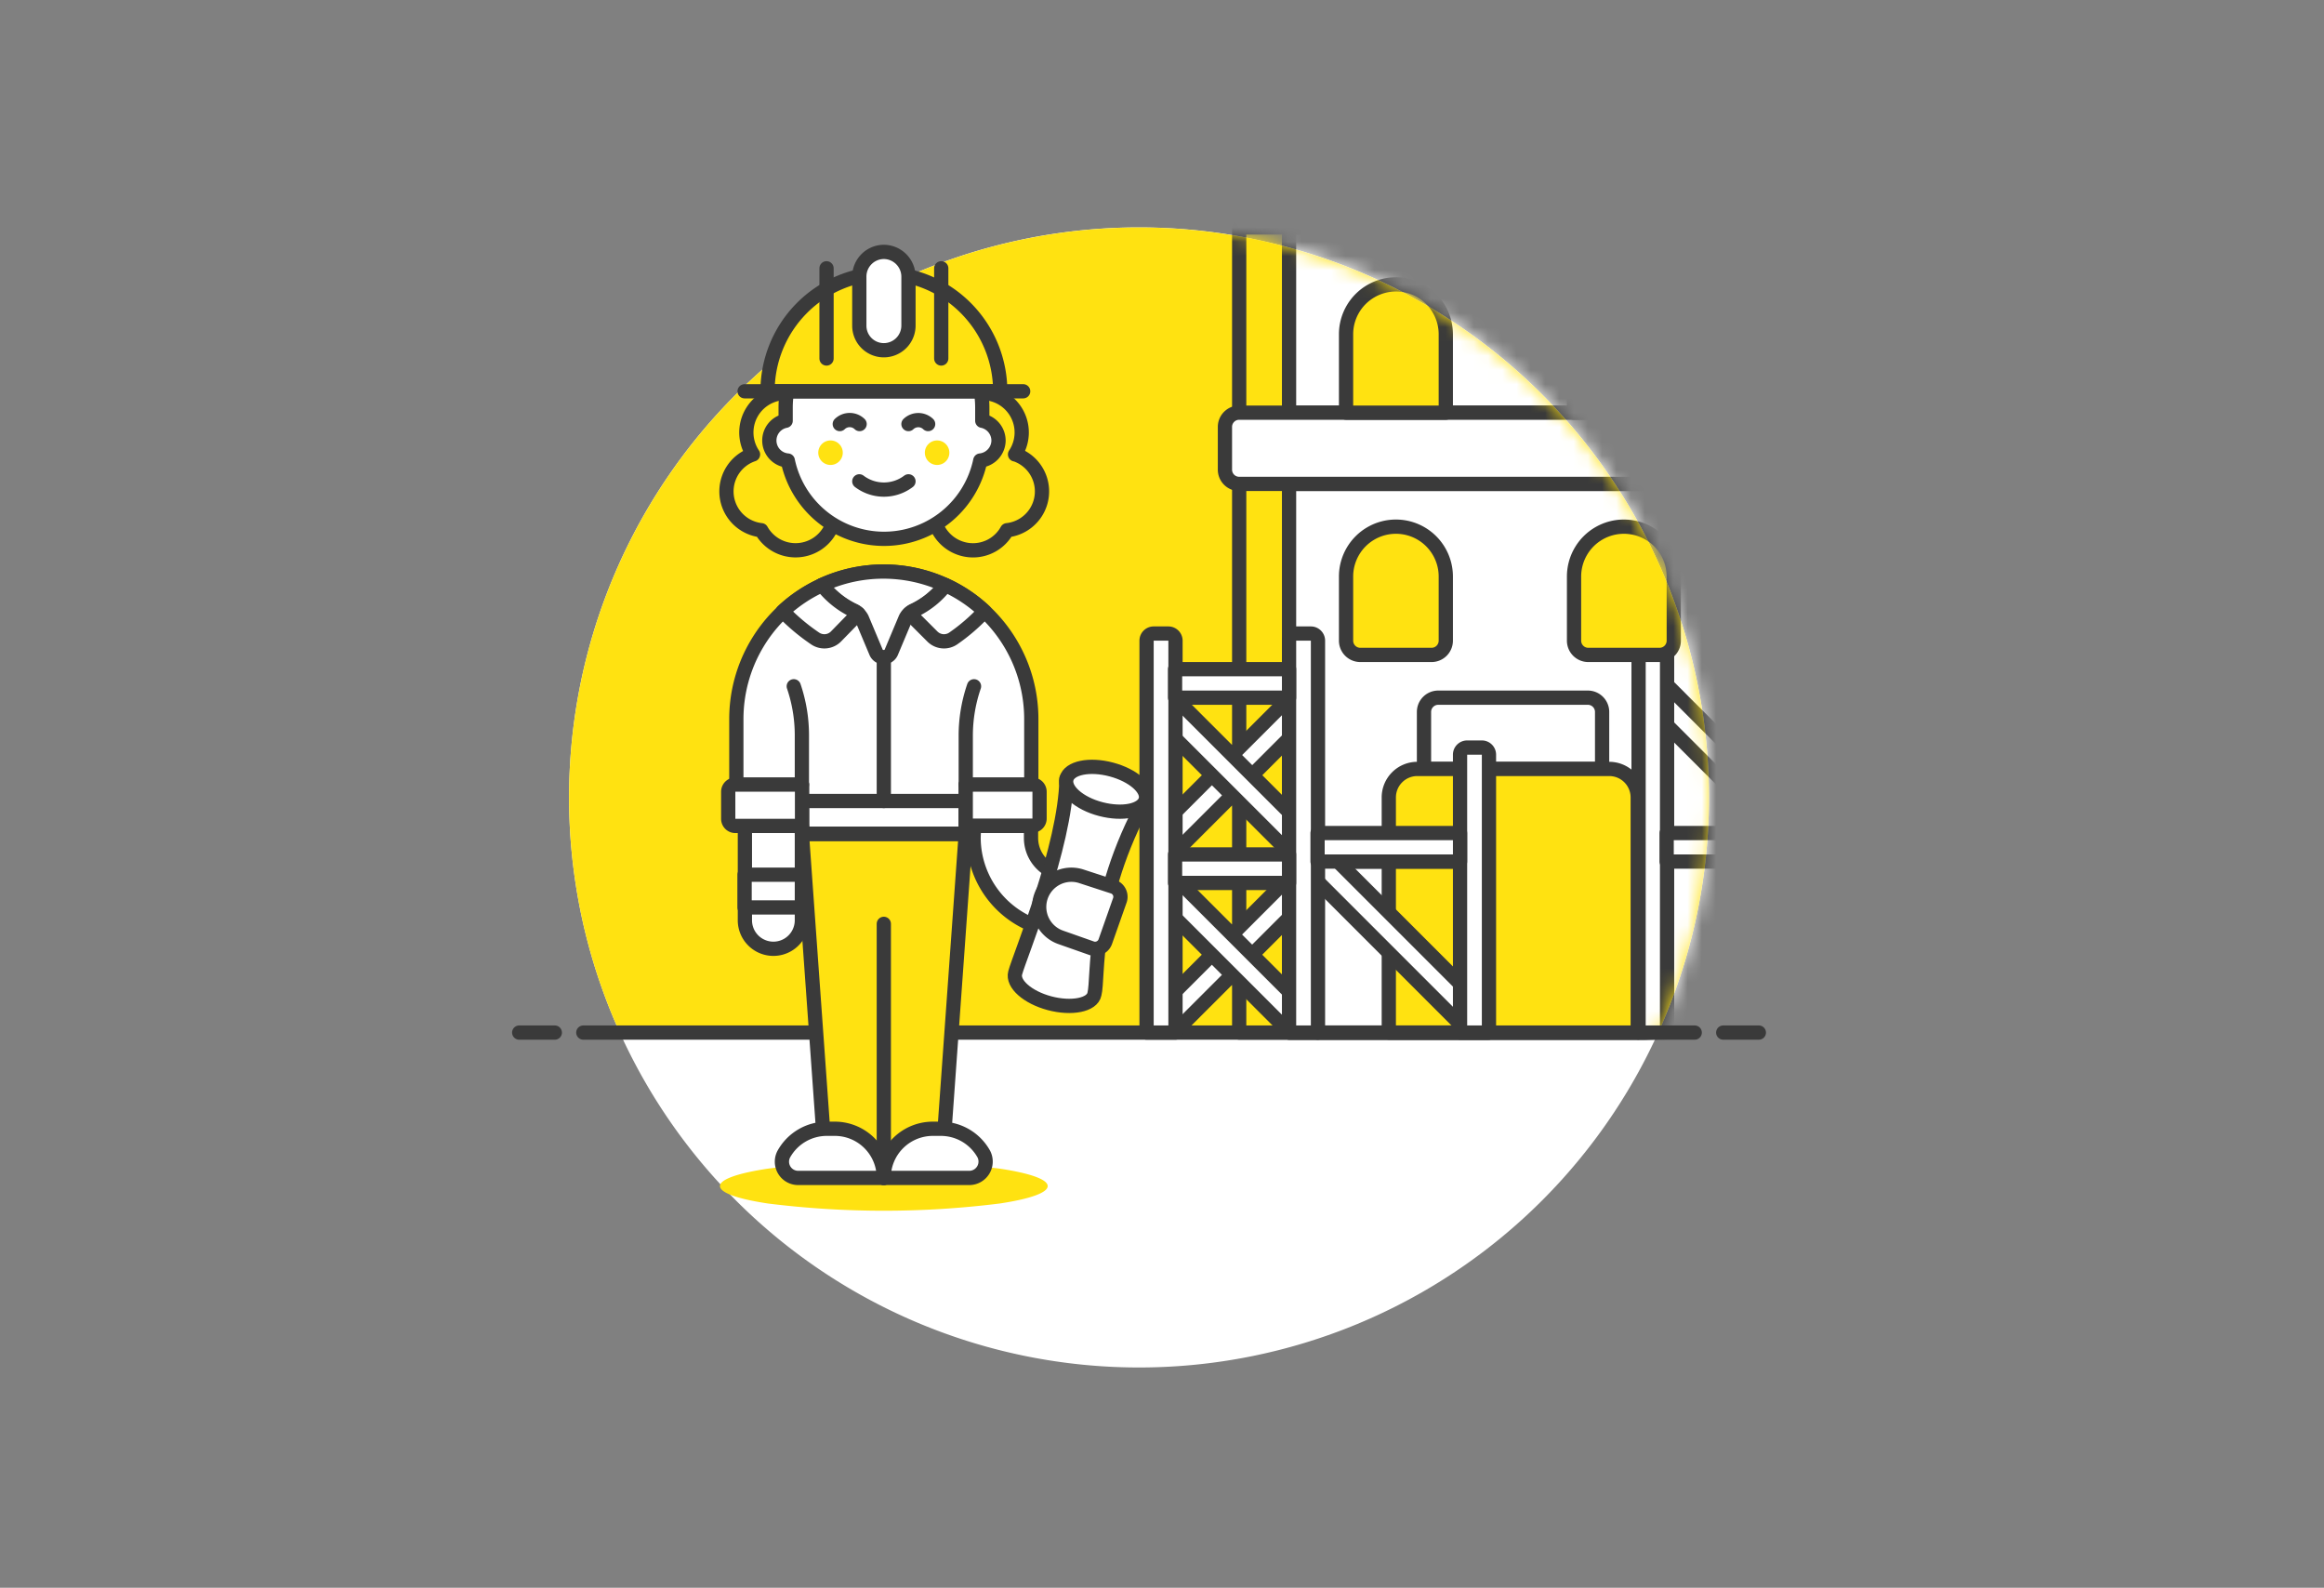 <svg xmlns="http://www.w3.org/2000/svg" xmlns:xlink="http://www.w3.org/1999/xlink" width="163.1" height="111.413" viewBox="0 0 163.1 111.413">
  <rect x="0" y="0" width="163.1" height="111.413" fill="#808080" stroke="none"/>
  <defs>
    <style>
      .a22f8abc-5f68-4e7a-8b8b-20d9f43090e7, .b38a8cfb-e320-4343-8968-9965a5db2159, .be10189d-4be4-4c7a-8d37-82ad45899e14, .e3f89223-4e21-43d3-9ca6-e9292de5bff8 {
        fill: #fff;
      }

      .a7e02b46-d92b-40e9-bc91-9406f2c72c37, .f26c4a52-1c55-4e23-88e5-228aa2a7dd24, .f65d49b7-ca2e-4077-9afe-3cf8c173419c {
        fill: none;
      }

      .a2998420-9db7-41df-be5f-c6b381b1cb09, .a9e83349-13b3-4422-8d93-370a02a9a70b, .b558912d-44a3-4632-8b64-011aebeee01b {
        fill: #ffe211;
      }

      .a22f8abc-5f68-4e7a-8b8b-20d9f43090e7, .a2998420-9db7-41df-be5f-c6b381b1cb09, .a7e02b46-d92b-40e9-bc91-9406f2c72c37, .a9e83349-13b3-4422-8d93-370a02a9a70b, .b38a8cfb-e320-4343-8968-9965a5db2159, .e3f89223-4e21-43d3-9ca6-e9292de5bff8, .f65d49b7-ca2e-4077-9afe-3cf8c173419c {
        stroke: #3a3a3a;
        stroke-linejoin: round;
      }

      .a7e02b46-d92b-40e9-bc91-9406f2c72c37, .a9e83349-13b3-4422-8d93-370a02a9a70b, .e3f89223-4e21-43d3-9ca6-e9292de5bff8 {
        stroke-linecap: round;
      }

      .b629325b-11ac-4781-8f24-967124ba61a1 {
        mask: url(#ab20ca11-2e80-4452-ae08-8c7eb5e72247);
      }
    </style>
    <mask id="ab20ca11-2e80-4452-ae08-8c7eb5e72247" x="39.937" y="15.456" width="99.226" height="80.5" maskUnits="userSpaceOnUse">
      <g id="eea3bc50-b694-4e9a-bdce-cc815ed6f796" data-name="a">
        <path class="be10189d-4be4-4c7a-8d37-82ad45899e14" d="M108.221,27.672a40,40,0,1,1-56.569,0,40,40,0,0,1,56.569,0"/>
      </g>
    </mask>
  </defs>
  <title>Asset 7-rea</title>
  <g id="fbc32d8b-10b6-4b5d-b277-e68d6c106454" data-name="Layer 2">
    <g id="f6d3860a-67f7-449a-9cd9-272279eba94d" data-name="Layer 1">
      <g>
        <rect class="f26c4a52-1c55-4e23-88e5-228aa2a7dd24" width="163.1" height="111.413"/>
        <g>
          <g id="a9b484b8-c97f-4838-9440-cc248992e570" data-name="a">
            <path class="be10189d-4be4-4c7a-8d37-82ad45899e14" d="M108.221,27.672a40,40,0,1,1-56.569,0,40,40,0,0,1,56.569,0"/>
          </g>
          <path class="b558912d-44a3-4632-8b64-011aebeee01b" d="M119.937,55.956v.004a40,40,0,1,0-76.442,16.493H116.377a39.85,39.85,0,0,0,3.56-16.497Z"/>
          <path class="a7e02b46-d92b-40e9-bc91-9406f2c72c37" d="M40.937,72.456h78"/>
          <path class="a7e02b46-d92b-40e9-bc91-9406f2c72c37" d="M36.437,72.456h2.5"/>
          <path class="a7e02b46-d92b-40e9-bc91-9406f2c72c37" d="M120.937,72.456h2.5"/>
          <path class="a9e83349-13b3-4422-8d93-370a02a9a70b" d="M71.237,31.886h0a2.77,2.77,0,0,0-2.3-4.31h-.31a6.9,6.9,0,0,0-13.18,0h-.31a2.77,2.77,0,0,0-2.29,4.31h0a2.74,2.74,0,0,0,.58,5.32h0a2.76,2.76,0,0,0,5.13-.91h0a6.91,6.91,0,0,0,7,0h0a2.77,2.77,0,0,0,2.73,2.32h0a2.73,2.73,0,0,0,2.39-1.41h0a2.74,2.74,0,0,0,.59-5.32Z"/>
          <g class="b629325b-11ac-4781-8f24-967124ba61a1">
            <g>
              <path class="a2998420-9db7-41df-be5f-c6b381b1cb09" d="M86.967,15.956h38v56.5h-38Z"/>
              <path id="a30b08b3-136d-43c3-bd46-f488020ace78" data-name="b" class="be10189d-4be4-4c7a-8d37-82ad45899e14" d="M90.467,33.956h31v38.5h-31Z"/>
              <path class="f65d49b7-ca2e-4077-9afe-3cf8c173419c" d="M90.467,33.956h31v38.5h-31Z"/>
              <path class="b38a8cfb-e320-4343-8968-9965a5db2159" d="M100.937,48.956h10.5a1,1,0,0,1,1,1v4h-12.5v-4h0A1,1,0,0,1,100.937,48.956Z"/>
              <path id="e4bccf9f-0dec-4354-87e0-4136d410a41e" data-name="c" class="b558912d-44a3-4632-8b64-011aebeee01b" d="M99.467,53.956h13.47a2,2,0,0,1,2,2v16.5h-17.47v-16.5h0A2,2,0,0,1,99.467,53.956Z"/>
              <path class="f65d49b7-ca2e-4077-9afe-3cf8c173419c" d="M99.467,53.956h13.47a2,2,0,0,1,2,2v16.5h-17.47v-16.5h0A2,2,0,0,1,99.467,53.956Z"/>
              <path class="f65d49b7-ca2e-4077-9afe-3cf8c173419c" d="M104.467,72.456h-12v-12h12Z"/>
              <path class="a22f8abc-5f68-4e7a-8b8b-20d9f43090e7" d="M92.402,58.957l11.483,11.483L102.471,71.855,90.988,60.372Z"/>
              <path id="b466d9f5-af0b-4b71-ab7d-a266a2ac5653" data-name="d" class="a22f8abc-5f68-4e7a-8b8b-20d9f43090e7" d="M91.908,62.961l-9.461,9.461-1.414-1.414L90.493,61.547Z"/>
              <path class="a22f8abc-5f68-4e7a-8b8b-20d9f43090e7" d="M138.663,62.145,128.382,72.427l-1.414-1.414,10.281-10.281Z"/>
              <path class="a22f8abc-5f68-4e7a-8b8b-20d9f43090e7" d="M82.442,61.556,91.903,71.017,90.489,72.431l-9.461-9.461Z"/>
              <path class="a22f8abc-5f68-4e7a-8b8b-20d9f43090e7" d="M116.48,47.554l11.483,11.483-1.414,1.414L115.066,48.968Z"/>
              <path id="fbe6bc79-4a63-40dd-bf71-3934eb95fb74" data-name="e" class="a22f8abc-5f68-4e7a-8b8b-20d9f43090e7" d="M91.907,50.371,82.446,59.832l-1.414-1.414,9.461-9.461Z"/>
              <path class="a22f8abc-5f68-4e7a-8b8b-20d9f43090e7" d="M82.441,48.956l9.461,9.461-1.414,1.414-9.461-9.461Z"/>
              <path class="b38a8cfb-e320-4343-8968-9965a5db2159" d="M82.467,72.456h-2v-27.5h0a.5.5,0,0,1,.5-.5h1.03a.5.5,0,0,1,.5.5h0v27.5Z"/>
              <path class="b38a8cfb-e320-4343-8968-9965a5db2159" d="M92.467,72.456h-2v-27.5h0a.5.5,0,0,1,.5-.5h1.03a.5.5,0,0,1,.5.5h0v27.5Z"/>
              <path class="b38a8cfb-e320-4343-8968-9965a5db2159" d="M104.467,72.456h-2v-19.5h0a.5.5,0,0,1,.5-.5h1.03a.5.5,0,0,1,.5.5h0v19.5Z"/>
              <path class="b38a8cfb-e320-4343-8968-9965a5db2159" d="M116.997,72.456h-2v-27.5h0a.5.5,0,0,1,.5-.5h1a.5.5,0,0,1,.5.5h0Z"/>
              <path class="b38a8cfb-e320-4343-8968-9965a5db2159" d="M128.467,72.456h-2v-15.5h0a.5.5,0,0,1,.5-.5h1.03a.5.5,0,0,1,.5.5h0v15.5Z"/>
              <path class="b38a8cfb-e320-4343-8968-9965a5db2159" d="M136.967,58.456v2h-20v-2Z"/>
              <path class="b38a8cfb-e320-4343-8968-9965a5db2159" d="M90.467,61.956h-8v-2h8Z"/>
              <path class="b38a8cfb-e320-4343-8968-9965a5db2159" d="M102.467,60.456h-10v-2h10Z"/>
              <path class="b38a8cfb-e320-4343-8968-9965a5db2159" d="M90.467,48.956h-8v-2h8Z"/>
              <path class="b38a8cfb-e320-4343-8968-9965a5db2159" d="M90.467,15.956h31v13h-31Z"/>
              <path id="a23fca4f-d0e3-4a72-bc7e-b7a409e4498c" data-name="f" class="be10189d-4be4-4c7a-8d37-82ad45899e14" d="M86.967,33.956a1,1,0,0,1-1-1v-3a1,1,0,0,1,1-1h38.5a1,1,0,0,1,1,1v3a1,1,0,0,1-1,1Z"/>
              <path class="f65d49b7-ca2e-4077-9afe-3cf8c173419c" d="M86.967,33.956a1,1,0,0,1-1-1v-3a1,1,0,0,1,1-1h38.5a1,1,0,0,1,1,1v3a1,1,0,0,1-1,1Z"/>
              <path id="f0a1287a-cad3-4e0c-ad68-34ea2a88c17c" data-name="g" class="b558912d-44a3-4632-8b64-011aebeee01b" d="M101.467,44.956h0a1,1,0,0,1-1,1h-5a1,1,0,0,1-1-1h0v-4.5h0a3.5,3.5,0,0,1,7,0h0Z"/>
              <path id="a661b62b-f49c-4897-a503-9e6f17e35935" data-name="h" class="b558912d-44a3-4632-8b64-011aebeee01b" d="M117.467,44.956h0a1,1,0,0,1-1,1h-5a1,1,0,0,1-1-1h0v-4.5h0a3.5,3.5,0,0,1,7,0h0Z"/>
              <path class="f65d49b7-ca2e-4077-9afe-3cf8c173419c" d="M117.467,44.956h0a1,1,0,0,1-1,1h-5a1,1,0,0,1-1-1h0v-4.5h0a3.5,3.5,0,0,1,7,0h0Z"/>
              <path id="f4427a15-34c0-42c6-a0a5-ff63963601a8" data-name="i" class="b558912d-44a3-4632-8b64-011aebeee01b" d="M117.467,28.956h-7v-5.5h0a3.5,3.5,0,0,1,7,0h0Z"/>
              <path class="a2998420-9db7-41df-be5f-c6b381b1cb09" d="M117.467,28.956h-7v-5.5h0a3.5,3.5,0,0,1,7,0h0Z"/>
              <path id="a08c0aec-5a6a-49dc-8db5-947c6333fd2d" data-name="j" class="b558912d-44a3-4632-8b64-011aebeee01b" d="M101.467,28.956h-7v-5.5h0a3.5,3.5,0,0,1,7,0h0Z"/>
              <path class="f65d49b7-ca2e-4077-9afe-3cf8c173419c" d="M101.467,28.956h-7v-5.5h0a3.5,3.5,0,0,1,7,0h0Z"/>
              <path class="f65d49b7-ca2e-4077-9afe-3cf8c173419c" d="M101.467,44.956h0a1,1,0,0,1-1,1h-5a1,1,0,0,1-1-1h0v-4.5h0a3.5,3.5,0,0,1,7,0h0Z"/>
            </g>
          </g>
          <path id="f7b83257-5aa7-4fe6-8d47-28de9e02aed1" data-name="k" class="b558912d-44a3-4632-8b64-011aebeee01b" d="M56.277,58.506l1.73,24.15h8.04l1.73-24.15Z"/>
          <path class="a7e02b46-d92b-40e9-bc91-9406f2c72c37" d="M56.277,58.506l1.73,24.15h8.04l1.73-24.15Z"/>
          <path class="e3f89223-4e21-43d3-9ca6-e9292de5bff8" d="M68.357,57.956h4v.87h0a2.58,2.58,0,0,0,2.58,2.55h0a2,2,0,0,1,2,2h0a2,2,0,0,1-2,2h0a6.61,6.61,0,0,1-6.61-6.61Z"/>
          <path class="e3f89223-4e21-43d3-9ca6-e9292de5bff8" d="M80.407,56.116l-5.56-1.47c-.07,4.76-3.3,12.47-3.6,13.62-.21.77.87,1.72,2.41,2.13s3,.13,3.15-.64C77.117,68.606,76.537,63.146,80.407,56.116Z"/>
          <path class="e3f89223-4e21-43d3-9ca6-e9292de5bff8" d="M80.407,56.116c-.21.77-1.61,1.06-3.15.66s-2.61-1.36-2.41-2.13,1.61-1.06,3.15-.65S80.607,55.356,80.407,56.116Z"/>
          <path class="b558912d-44a3-4632-8b64-011aebeee01b" d="M70.159,82.003c4.491.676,4.491,1.771,0,2.447a65.504,65.504,0,0,1-16.264,0c-4.491-.676-4.491-1.771,0-2.447a65.504,65.504,0,0,1,16.264,0"/>
          <path class="e3f89223-4e21-43d3-9ca6-e9292de5bff8" d="M68.047,82.656h0a1.15,1.15,0,0,0,1-1.67h0a3.45,3.45,0,0,0-3-1.78h-.58a3.45,3.45,0,0,0-3.45,3.45h6.03Z"/>
          <path class="e3f89223-4e21-43d3-9ca6-e9292de5bff8" d="M62.027,82.656h0a3.44,3.44,0,0,0-3.43-3.45q-.01,0-.02,0h-.57a3.45,3.45,0,0,0-3,1.78h0a1.14,1.14,0,0,0,1,1.67Z"/>
          <path class="a7e02b46-d92b-40e9-bc91-9406f2c72c37" d="M62.027,64.826v17.83"/>
          <path id="ec05f788-e077-41b2-a23b-123052364301" data-name="l" class="be10189d-4be4-4c7a-8d37-82ad45899e14" d="M67.777,55.056h4.6v-4.6h0a10.35,10.35,0,0,0-20.7,0v4.6h4.6v3.45h11.5Z"/>
          <path class="e3f89223-4e21-43d3-9ca6-e9292de5bff8" d="M56.277,56.206h11.5v2.3h-11.5Z"/>
          <path class="e3f89223-4e21-43d3-9ca6-e9292de5bff8" d="M56.277,57.956h-4v6.62h0a2,2,0,0,0,4,0Z"/>
          <path class="a7e02b46-d92b-40e9-bc91-9406f2c72c37" d="M67.777,55.056h4.6v-4.6h0a10.35,10.35,0,0,0-20.7,0v4.6h4.6v3.45h11.5Z"/>
          <path class="e3f89223-4e21-43d3-9ca6-e9292de5bff8" d="M52.257,61.376h4.02v2.3h-4.02Z"/>
          <path class="a7e02b46-d92b-40e9-bc91-9406f2c72c37" d="M67.777,55.056V51.607a10.68,10.68,0,0,1,.58-3.45h0"/>
          <path class="a7e02b46-d92b-40e9-bc91-9406f2c72c37" d="M56.277,55.056V51.606a10.67,10.67,0,0,0-.57-3.45h0"/>
          <path class="e3f89223-4e21-43d3-9ca6-e9292de5bff8" d="M60.487,43.396l1,2.38h0a.58.58,0,0,0,1.06,0l1-2.38h0a1.15,1.15,0,0,1,.6-.57h0a6.09,6.09,0,0,0,2.18-1.77h0a10.34,10.34,0,0,0-8.66,0h0a6.22,6.22,0,0,0,2.18,1.77h0A1.21,1.21,0,0,1,60.487,43.396Z"/>
          <path class="e3f89223-4e21-43d3-9ca6-e9292de5bff8" d="M66.357,41.056h0a6.09,6.09,0,0,1-2.18,1.77h0a1.18,1.18,0,0,0-.35.23l1.61,1.61h0a1.15,1.15,0,0,0,1.44.15h0a13.41,13.41,0,0,0,2.22-1.92h0A10.21,10.21,0,0,0,66.357,41.056Z"/>
          <path class="a7e02b46-d92b-40e9-bc91-9406f2c72c37" d="M62.027,46.126v10.08"/>
          <path class="e3f89223-4e21-43d3-9ca6-e9292de5bff8" d="M67.777,55.056h4.68a.5.5,0,0,1,.5.5v1.88h0a.5.5,0,0,1-.5.5h-4.68Z"/>
          <path class="e3f89223-4e21-43d3-9ca6-e9292de5bff8" d="M51.607,55.056h4.68v2.9h-4.68a.5.5,0,0,1-.5-.5h0v-1.9h0A.5.5,0,0,1,51.607,55.056Z"/>
          <path class="e3f89223-4e21-43d3-9ca6-e9292de5bff8" d="M59.877,42.826h0a6.22,6.22,0,0,1-2.18-1.77h0a10.16,10.16,0,0,0-2.76,1.84h0a14.28,14.28,0,0,0,2.29,1.92h0a1.15,1.15,0,0,0,1.44-.15l1.57-1.61h0A1.38,1.38,0,0,0,59.877,42.826Z"/>
          <path class="e3f89223-4e21-43d3-9ca6-e9292de5bff8" d="M75.937,61.506h0a2.261,2.261,0,0,0-1.49,4.27l2.13.75h0a.76.76,0,0,0,.985-.429l.015-.041,1-2.84h0a.75.75,0,0,0-.406-.98q-.027-.011-.054-.02Z"/>
          <path class="e3f89223-4e21-43d3-9ca6-e9292de5bff8" d="M70.077,30.956h0a1.42,1.42,0,0,0-1.14-1.43v-.92h0a6.9,6.9,0,0,0-13.8,0v.92h0a1.41,1.41,0,0,0,.15,2.79h0a6.9,6.9,0,0,0,13.51,0h0A1.43,1.43,0,0,0,70.077,30.956Z"/>
          <path class="b558912d-44a3-4632-8b64-011aebeee01b" d="M58.895,31.158a.86.86,0,1,1-1.216,0,.86.86,0,0,1,1.216,0"/>
          <path class="b558912d-44a3-4632-8b64-011aebeee01b" d="M66.375,31.158a.86.86,0,1,1-1.216,0,.86.86,0,0,1,1.216,0"/>
          <path class="a7e02b46-d92b-40e9-bc91-9406f2c72c37" d="M65.137,29.756h0a1,1,0,0,0-1.38,0"/>
          <path class="a7e02b46-d92b-40e9-bc91-9406f2c72c37" d="M58.937,29.756h0a1,1,0,0,1,1.39,0"/>
          <path class="a7e02b46-d92b-40e9-bc91-9406f2c72c37" d="M63.757,33.776h0a2.86,2.86,0,0,1-3.45,0"/>
          <path id="e805959a-38b0-4433-b6a5-25241c553350" data-name="m" class="b558912d-44a3-4632-8b64-011aebeee01b" d="M62.027,19.176h0a8.28,8.28,0,0,0-8.16,8.28h16.33v0a8.29,8.29,0,0,0-8.17-8.28Z"/>
          <path class="a7e02b46-d92b-40e9-bc91-9406f2c72c37" d="M62.027,19.176h0a8.28,8.28,0,0,0-8.16,8.28h16.33v0a8.29,8.29,0,0,0-8.17-8.28Z"/>
          <path class="a7e02b46-d92b-40e9-bc91-9406f2c72c37" d="M52.257,27.456h19.55"/>
          <path class="a7e02b46-d92b-40e9-bc91-9406f2c72c37" d="M58.007,18.826v6.33"/>
          <path class="a7e02b46-d92b-40e9-bc91-9406f2c72c37" d="M66.057,18.826v6.33"/>
          <path id="ab99ae7a-8334-4a38-8580-0574cb65ac49" data-name="n" class="be10189d-4be4-4c7a-8d37-82ad45899e14" d="M62.027,24.576h0a1.72,1.72,0,0,1-1.72-1.72v-3.45a1.73,1.73,0,0,1,1.72-1.73h0a1.74,1.74,0,0,1,1.73,1.73v3.45h0a1.73,1.73,0,0,1-1.73,1.72Z"/>
          <path class="a7e02b46-d92b-40e9-bc91-9406f2c72c37" d="M62.027,24.576h0a1.72,1.72,0,0,1-1.72-1.72v-3.45a1.73,1.73,0,0,1,1.72-1.73h0a1.74,1.74,0,0,1,1.73,1.73v3.45h0a1.73,1.73,0,0,1-1.73,1.72Z"/>
        </g>
      </g>
    </g>
  </g>
</svg>
